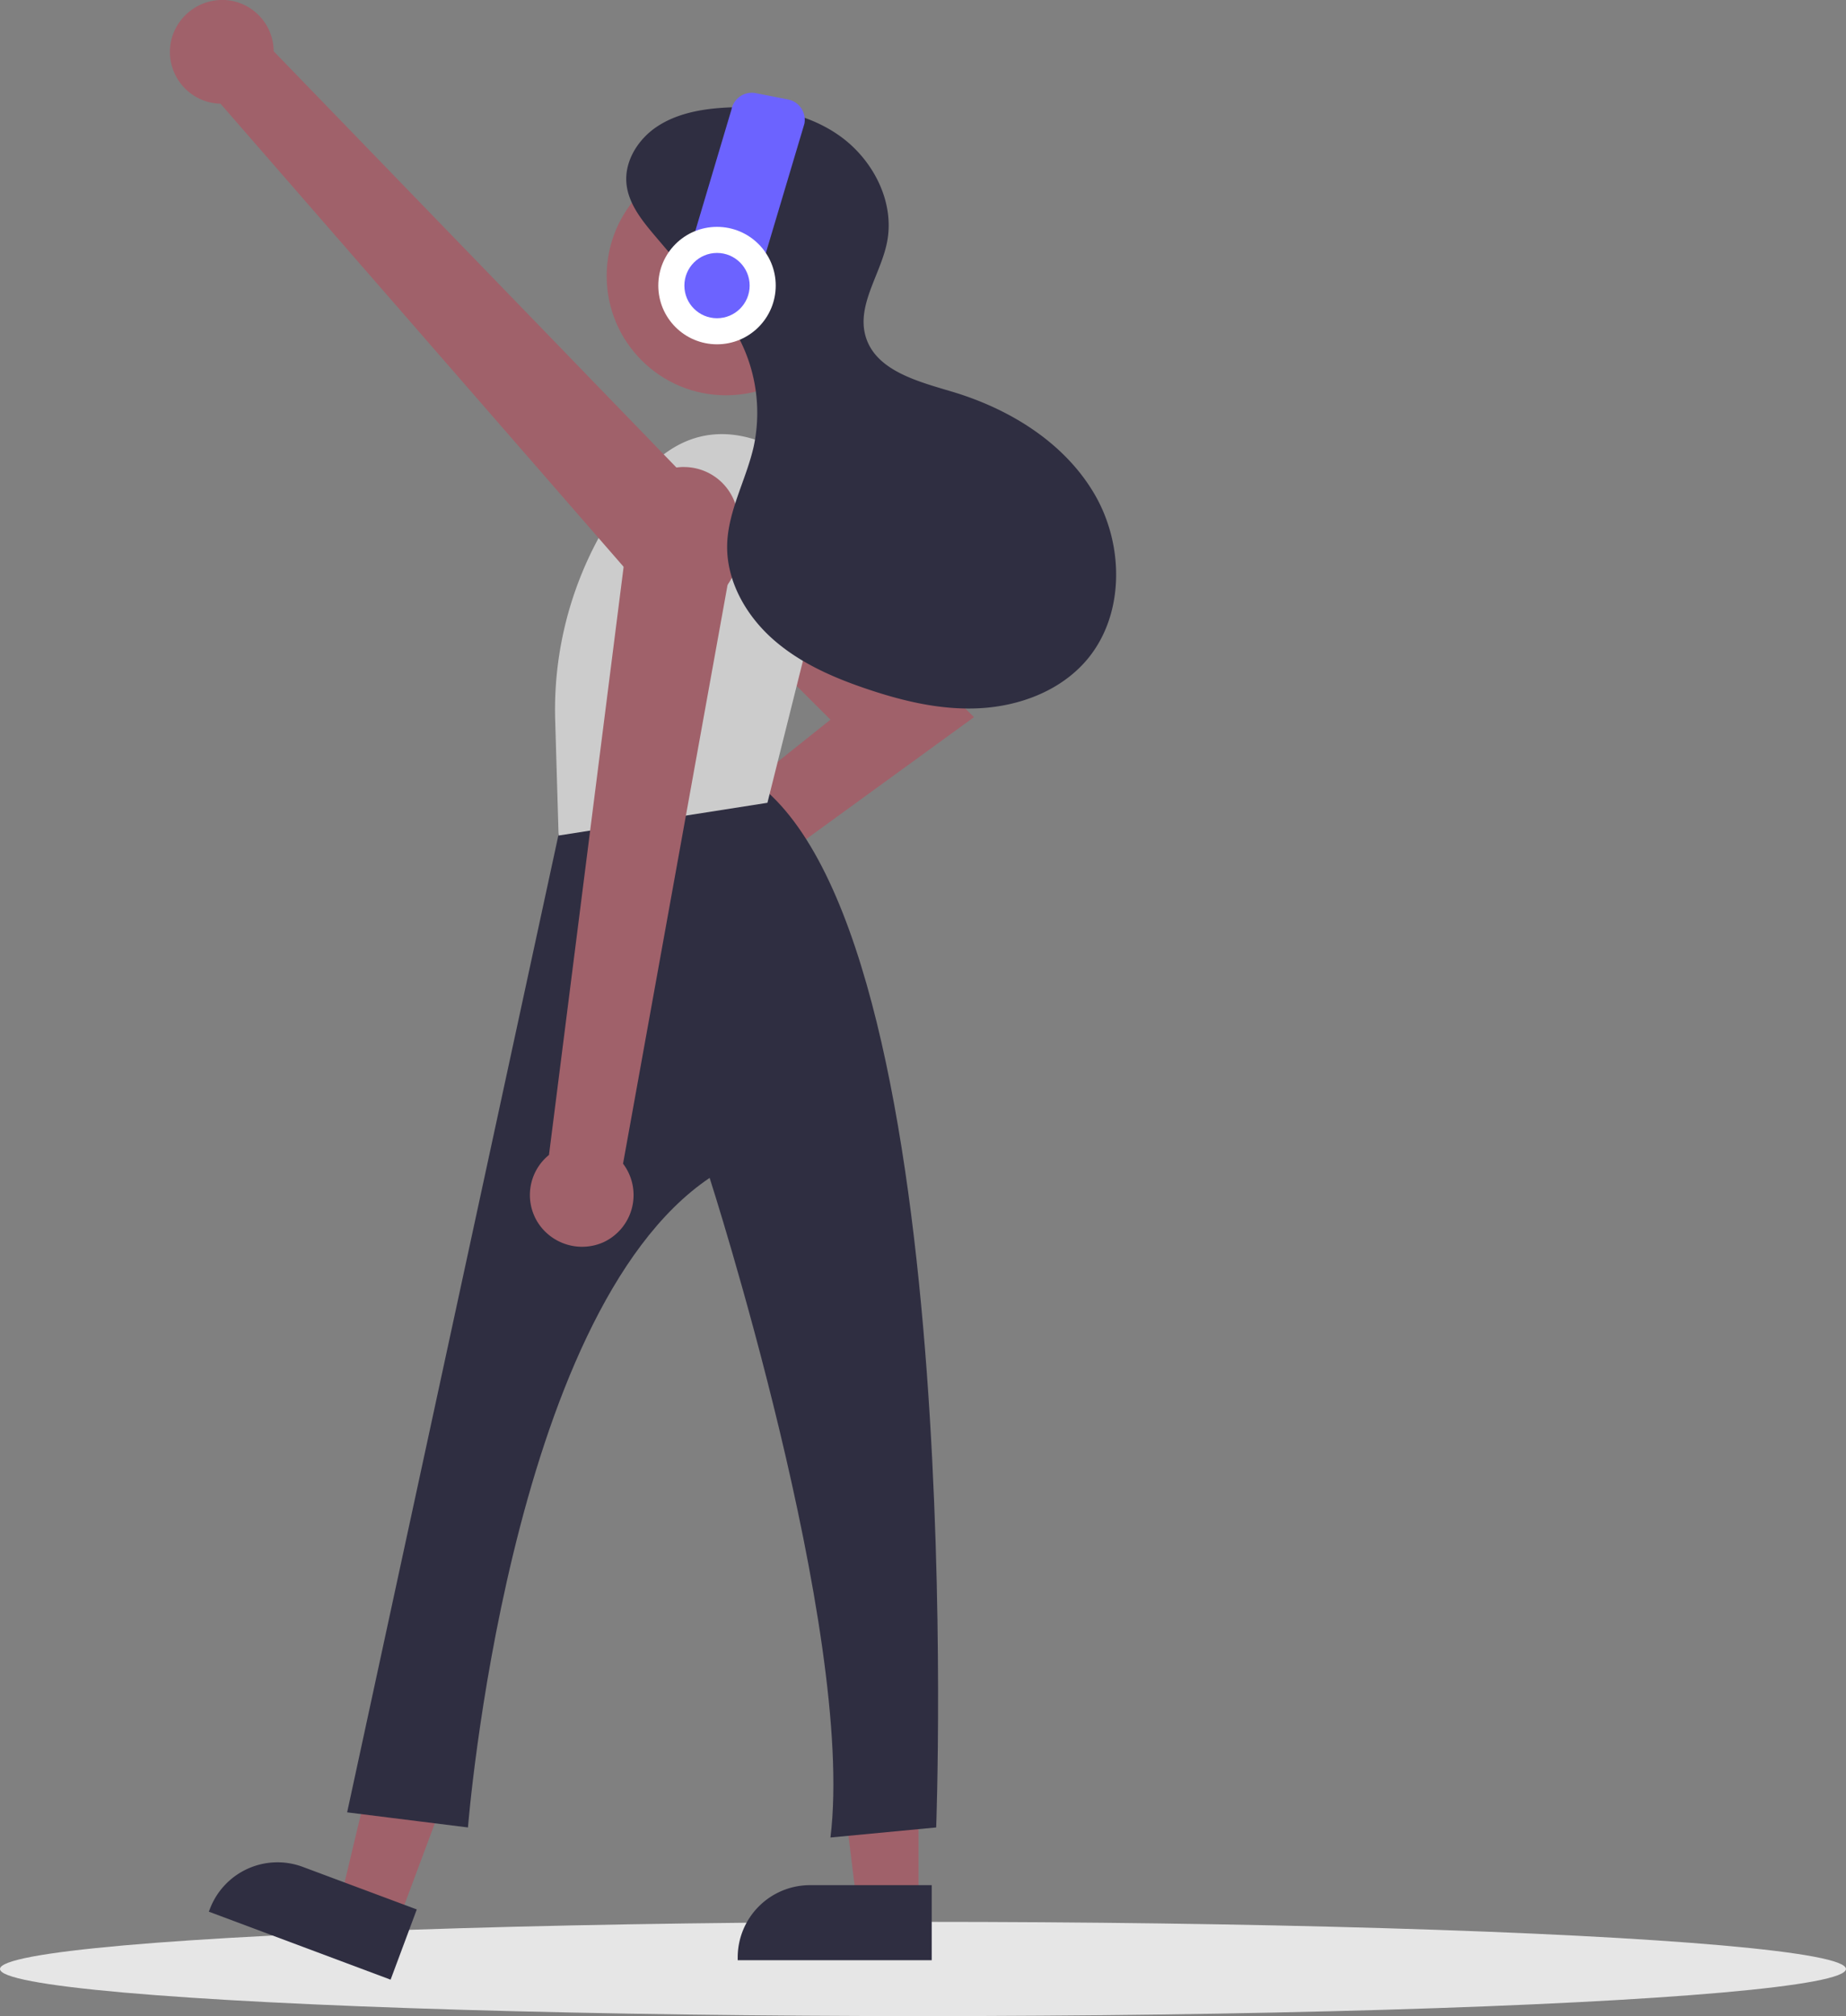 <svg id="b1679105-0122-4d59-939d-a96e32c04bd3"
    xmlns="http://www.w3.org/2000/svg" viewBox="0 0 380.11 415.1">
    <rect x="0" y="0" width="380.11" height="415.1" fill="#808080" stroke="none"/>
    <defs>
        <style>.cls-1{fill:#e6e6e6;}.cls-2{fill:#a0616a;}.cls-3{fill:#2f2e41;}.cls-4{fill:#ccc;}.cls-5{fill:#6c63ff;}.cls-6{fill:#fff;}</style>
    </defs>
    <title>undraw_Imagination_re_</title>
    <ellipse class="cls-1" cx="190.05" cy="405.4" rx="190.05" ry="9.7"/>
    <path class="cls-2" d="M200.55,379.06l-40.14-40.14a10.62,10.62,0,0,0-17.73,4.57h0A10.62,10.62,0,0,0,145.37,354L171,379.58l-35.76,28.51v0c-.18,0-.35,0-.53,0A10.89,10.89,0,1,0,145.6,419Z" transform="translate(0 -231.4)"/>
    <polygon class="cls-2" points="82 395.59 70.1 391.14 81.58 343.1 99.15 349.66 82 395.59"/>
    <path class="cls-3" d="M43,625l37.43,14h0l5.39-14.46h0l-23.47-8.76a14.89,14.89,0,0,0-19.16,8.74L43,625Z" transform="translate(0 -231.4)"/>
    <polygon class="cls-2" points="189.13 391.77 176.41 391.77 170.37 342.75 189.13 342.75 189.13 391.77"/>
    <path class="cls-3" d="M151.9,635h39.95V619.54H166.79a14.89,14.89,0,0,0-14.89,14.88h0V635Z" transform="translate(0 -231.4)"/>
    <path class="cls-3" d="M157,393.58s-31.11-5.19-41.47,7.25L71.48,604.55l24.88,3.11s8.29-105.75,49.76-133.74c0,0,30.07,93.31,24.88,135.81l21.77-2.07S199.51,428.82,157,393.58Z" transform="translate(0 -231.4)"/>
    <circle class="cls-2" cx="149.48" cy="56.83" r="24.56"/>
    <path class="cls-4" d="M173.59,334.48s-22.8-27-41.47-5.18h0a74.13,74.13,0,0,0-17.8,50.43l.7,23.7,43-6.74Z" transform="translate(0 -231.4)"/>
    <path class="cls-2" d="M149.36,352.36a11.16,11.16,0,0,1-15.71,1.52,10.8,10.8,0,0,1-1.33-1.29L45.4,252.75h-.23A10.67,10.67,0,0,1,35,241.62a10.83,10.83,0,0,1,.32-2.18h0a10.83,10.83,0,0,1,11.53-8,10.64,10.64,0,0,1,9.5,10.31v.2l92.44,95.54a11.15,11.15,0,0,1,.69,14.74Z" transform="translate(0 -231.4)"/>
    <path class="cls-2" d="M141,327.56a11.17,11.17,0,0,1,11,11.31,11.36,11.36,0,0,1-.18,1.84L128.29,471l.14.18a10.71,10.71,0,0,1-4.2,16h0a10.82,10.82,0,0,1-13.44-4,10.63,10.63,0,0,1,2.1-13.86l.15-.13,16.74-131.88a11.15,11.15,0,0,1,11.07-9.76Z" transform="translate(0 -231.4)"/>
    <path class="cls-3" d="M145.5,292.48l-10.56-12.43c-2.72-3.21-5.56-6.7-5.95-10.88-.42-4.59,2.37-9.05,6.19-11.63s8.5-3.56,13.09-3.91c8.52-.66,17.48.74,24.48,5.64s11.59,13.73,9.88,22.1c-1.34,6.6-6.3,12.91-4.37,19.36,2.1,7,10.74,9.21,17.8,11.32,11.84,3.53,23.14,10.48,29.35,21.16s6.18,25.42-2.09,34.59c-5.36,5.95-13.44,8.95-21.43,9.41s-15.93-1.43-23.51-4c-7-2.37-13.88-5.41-19.37-10.33s-9.45-11.94-9.28-19.3c.16-7,3.93-13.42,5.47-20.27a33.26,33.26,0,0,0-10.4-31.73" transform="translate(0 -231.4)"/>
    <path class="cls-5" d="M162.26,251.88l-6.64-1.3a4.27,4.27,0,0,0-5,3.36h0l-9.19,30.85h0l15,2.94h0l9.2-30.84A4.28,4.28,0,0,0,162.26,251.88Z" transform="translate(0 -231.4)"/>
    <circle class="cls-6" cx="147.64" cy="58.8" r="12.09"/>
    <circle class="cls-5" cx="147.64" cy="58.8" r="6.72"/>
</svg>